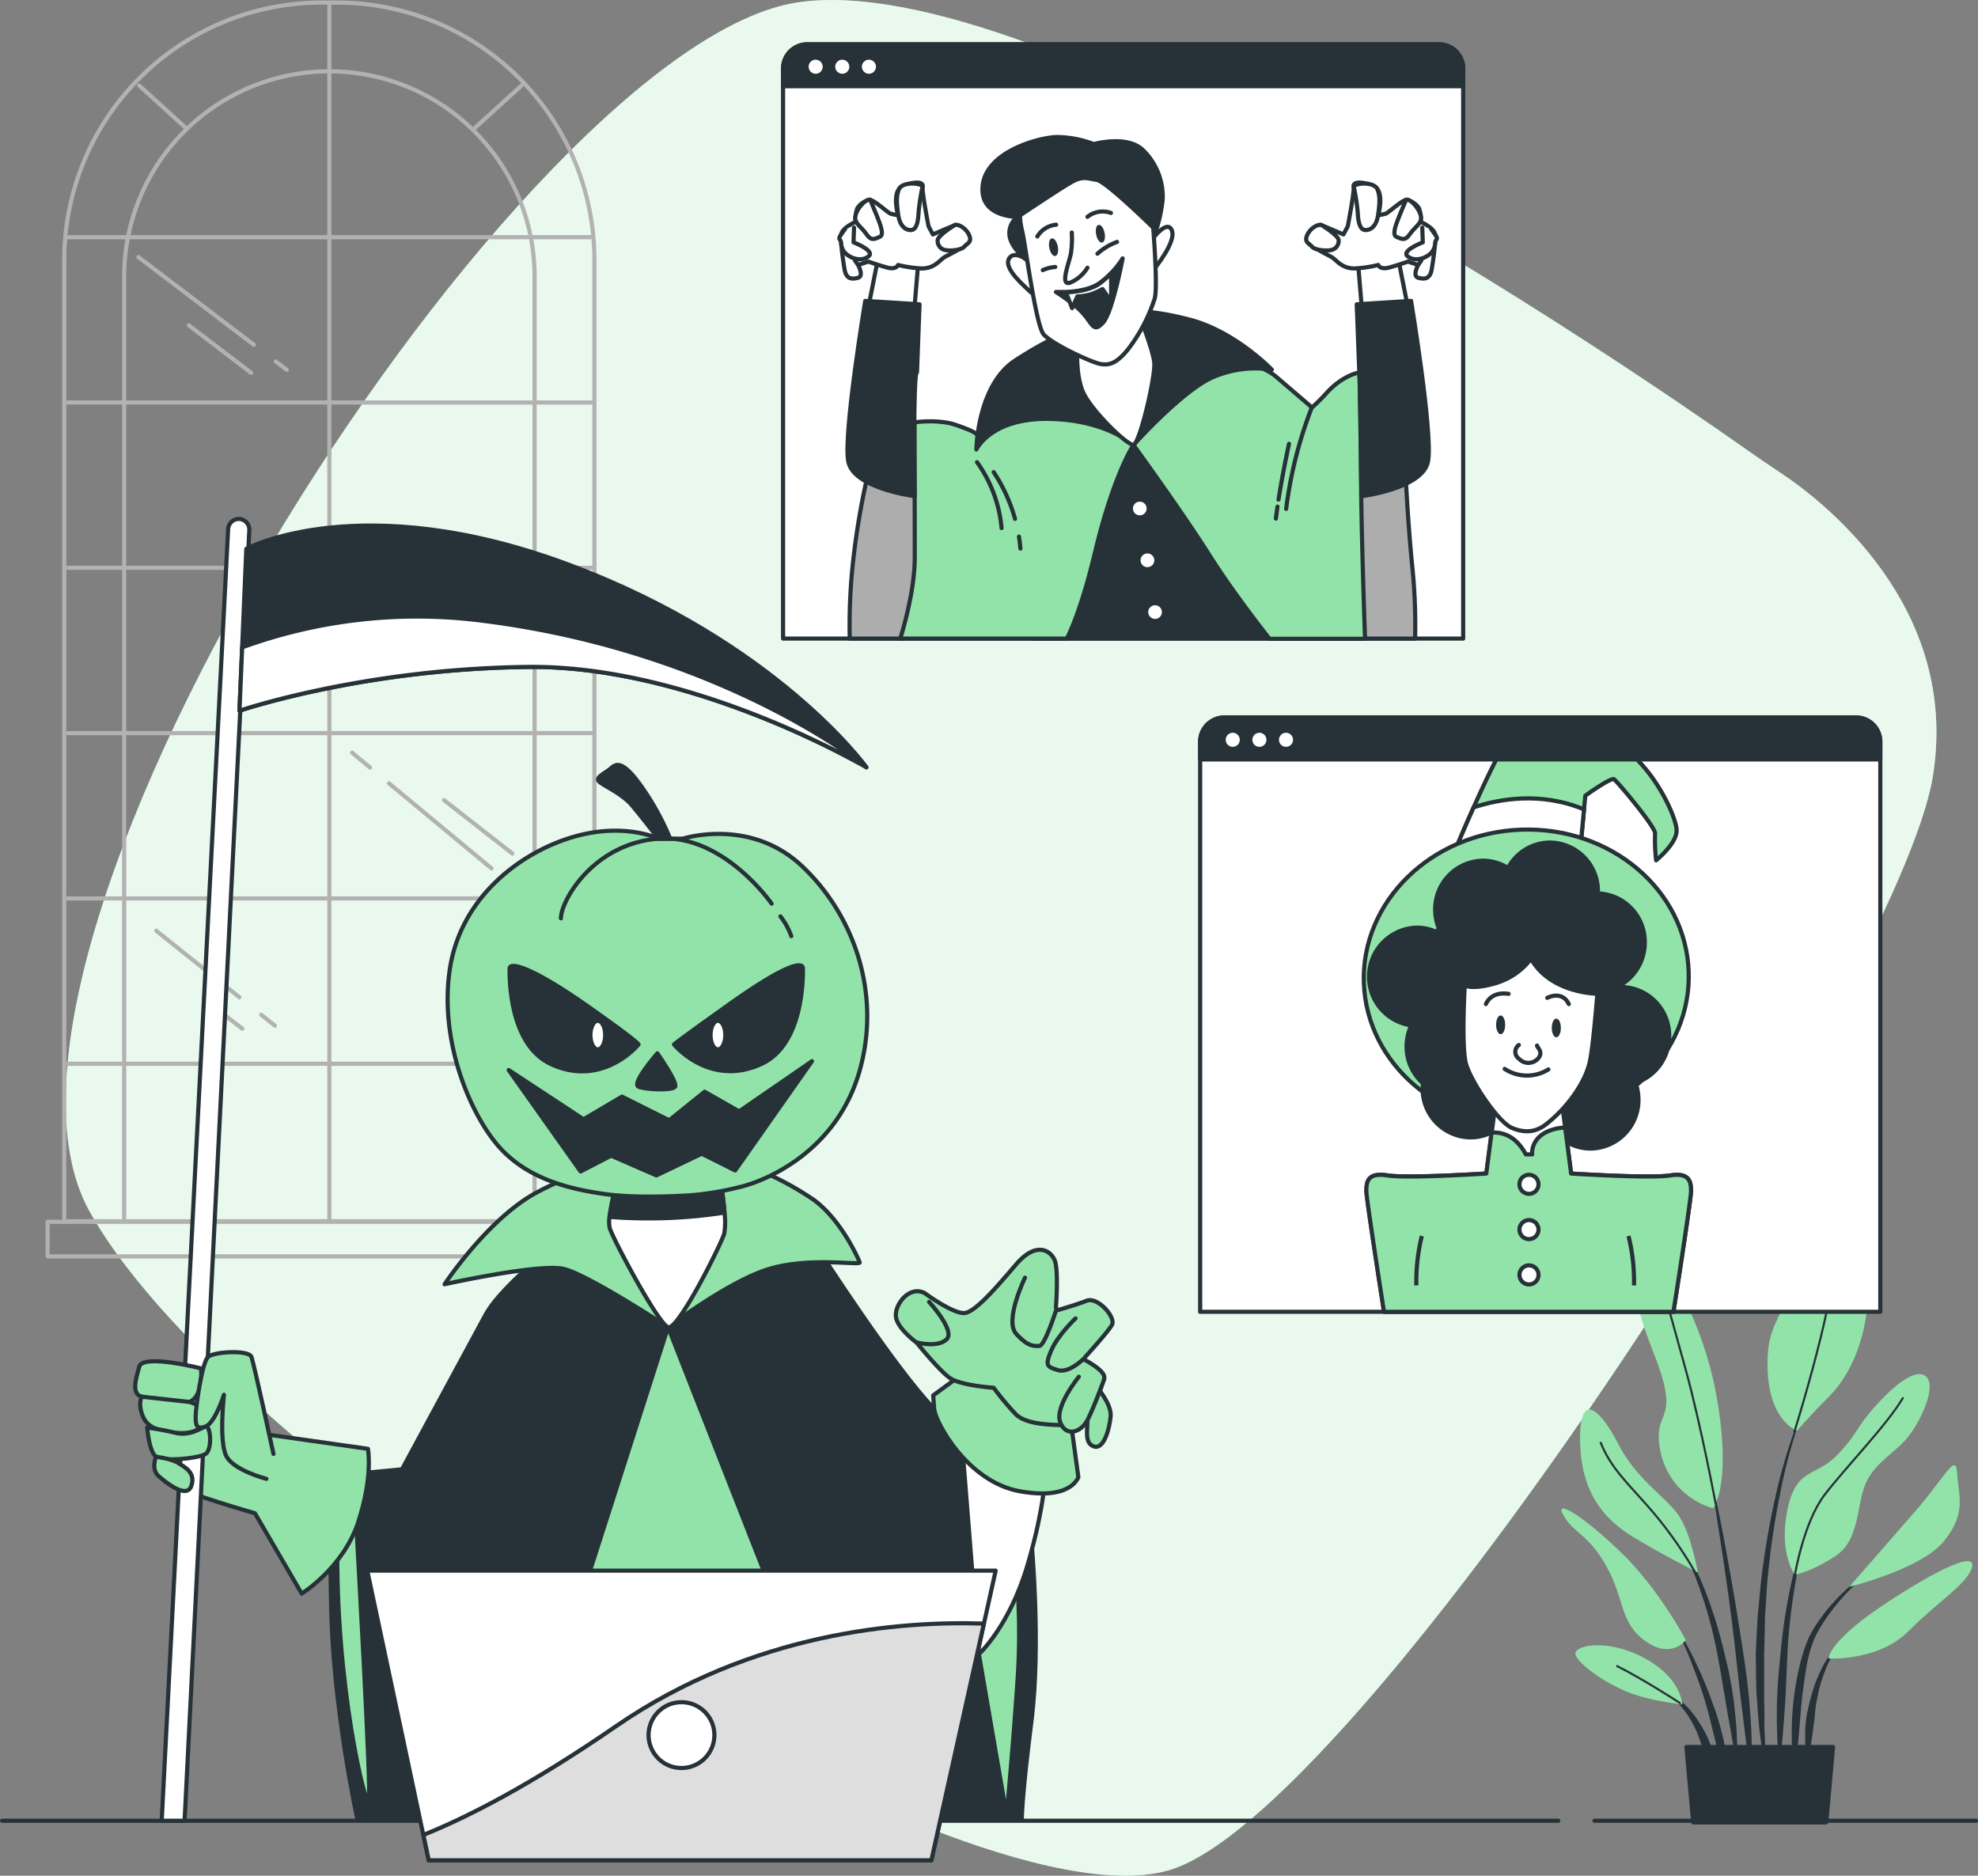 <svg xmlns="http://www.w3.org/2000/svg" viewBox="0 0 476.42 451.76"><rect x="0" y="0" width="476.42" height="451.76" fill="#808080" stroke="none"/><g id="background-simple"><path d="M435.58,132.74q-4.23-2.81-8.38-5.73C397.35,106,257.71,10.64,198.85,19.39,132.75,29.21-7.49,246.26,28.24,310.58S242.61,486.54,290,468.67,464.13,254.3,472.17,206.07C479,164.88,445.52,139.33,435.58,132.74Z" transform="translate(-6.67 -18.82)" style="fill:#92E3A9"></path><path d="M435.58,132.74q-4.23-2.81-8.38-5.73C397.35,106,257.71,10.64,198.85,19.39,132.75,29.21-7.49,246.26,28.24,310.58S242.61,486.54,290,468.67,464.13,254.3,472.17,206.07C479,164.88,445.52,139.33,435.58,132.74Z" transform="translate(-6.67 -18.82)" style="fill:#fff;opacity:0.8"></path></g><g id="Table"><line x1="384.05" y1="438.53" x2="475.92" y2="438.53" style="fill:none;stroke:#263238;stroke-linecap:round;stroke-linejoin:round"></line><line x1="0.5" y1="438.53" x2="375.33" y2="438.53" style="fill:none;stroke:#263238;stroke-linecap:round;stroke-linejoin:round"></line></g><g id="Plant"><path d="M441.41,357.43h0a.11.11,0,0,0-.06-.12.09.09,0,0,0-.12.05,128.32,128.32,0,0,0-6.75,21.16,197.64,197.64,0,0,0-3.73,21.93l-.52,5.54c-.09.93-.19,1.85-.25,2.78l-.15,2.78c-.08,1.85-.2,3.71-.25,5.57l.05,5.57.06,2.78c0,.93.11,1.85.17,2.78.14,1.85.26,3.7.43,5.55.35,3.7.91,7.37,1.48,11a.1.1,0,0,0,.09.08.09.09,0,0,0,.1-.1h0c0-1.86-.09-3.71-.13-5.56s-.21-3.68-.19-5.53,0-3.69-.06-5.53l0-2.76,0-2.76,0-5.52.15-5.52.05-2.76c0-.92.11-1.84.16-2.76l.34-5.51a194.64,194.64,0,0,1,3.12-21.88A128.8,128.8,0,0,1,441.41,357.43Z" transform="translate(-6.67 -18.82)" style="fill:#263238"></path><path d="M442.2,386.3a.09.09,0,0,0-.06-.12.09.09,0,0,0-.12.06,129.39,129.39,0,0,0-3.93,14,131.81,131.81,0,0,0-2.32,14.41c-.49,4.83-1,9.66-1.1,14.52a122.27,122.27,0,0,0,.52,14.57.09.09,0,0,0,.09.08.08.08,0,0,0,.1-.08c.57-4.84.91-9.66,1.24-14.49s.39-9.65.7-14.47a145.84,145.84,0,0,1,4.88-28.5Z" transform="translate(-6.67 -18.82)" style="fill:#263238"></path><path d="M458.21,396.45a.11.11,0,0,0-.14,0,49,49,0,0,0-10.7,9.33,43.12,43.12,0,0,0-4.18,5.82l-.86,1.62-.67,1.69a13.29,13.29,0,0,0-.59,1.71c-.17.57-.37,1.14-.52,1.72a69.31,69.31,0,0,0-2.22,14.12,82.41,82.41,0,0,0,.53,14.22.11.11,0,0,0,.09.08.1.1,0,0,0,.11-.09l1.22-14.07a125.35,125.35,0,0,1,1.78-13.88c.13-.57.29-1.12.43-1.68a15.86,15.86,0,0,1,.5-1.66l.57-1.63.74-1.53a40.29,40.29,0,0,1,3.83-5.82,48.3,48.3,0,0,1,10.05-9.78h0A.1.1,0,0,0,458.21,396.45Z" transform="translate(-6.67 -18.82)" style="fill:#263238"></path><path d="M450.46,414.53a15.59,15.59,0,0,0-4.86,5.85,34.74,34.74,0,0,0-2.73,7.17c-.19.61-.34,1.23-.48,1.86l-.44,1.87a32.59,32.59,0,0,0-.47,3.8c0,1.28-.05,2.55,0,3.83a35,35,0,0,0,.5,3.8.1.1,0,0,0,.08.07.09.09,0,0,0,.12-.07,33.18,33.18,0,0,0,.67-3.75c.2-1.23.39-2.47.54-3.7s.35-2.45.44-3.68.26-2.47.53-3.68a33.09,33.09,0,0,1,2.09-7.1,15.67,15.67,0,0,1,4.08-6.1h0a.12.12,0,0,0,0-.13A.11.11,0,0,0,450.46,414.53Z" transform="translate(-6.67 -18.82)" style="fill:#263238"></path><path d="M428,428.63c-.53-6.25-1.56-12.43-2.53-18.61s-2.06-12.35-3.19-18.51-2.39-12.28-3.72-18.39a.09.09,0,0,0-.11-.07.1.1,0,0,0-.08.11c1.07,6.16,2,12.34,2.95,18.52s1.82,12.36,2.6,18.56,1.36,12.41,2.14,18.6l2.28,18.59a.11.11,0,0,0,.1.09.1.1,0,0,0,.1-.09c.07-1.57.07-3.14.11-4.71s-.06-3.13-.09-4.7C428.52,434.88,428.25,431.76,428,428.63Z" transform="translate(-6.67 -18.82)" style="fill:#263238"></path><path d="M424.27,428.54c-.33-2.47-.79-4.93-1.26-7.39l-.88-3.64c-.28-1.22-.56-2.44-.91-3.64a103.15,103.15,0,0,0-4.78-14.21l-.75-1.72-.83-1.68c-.53-1.13-1.17-2.21-1.78-3.3a27.39,27.39,0,0,0-4.51-6,.09.09,0,0,0-.13,0,.1.1,0,0,0,0,.14h0a27.31,27.31,0,0,1,4.12,6.11c.55,1.11,1.12,2.21,1.58,3.35l.74,1.7.65,1.74a101.46,101.46,0,0,1,4.16,14.21c.57,2.41.95,4.86,1.41,7.28l.59,3.66c.21,1.22.47,2.43.64,3.65.39,2.45.84,4.88,1.27,7.33s.83,4.89,1.34,7.34a.1.1,0,0,0,.1.08.1.1,0,0,0,.1-.09q0-3.75-.18-7.49C424.83,433.51,424.53,431,424.27,428.54Z" transform="translate(-6.67 -18.82)" style="fill:#263238"></path><path d="M419.1,428.86c-1.16-3.28-2.5-6.49-4-9.63a87.62,87.62,0,0,0-5-9.13.11.11,0,0,0-.13,0,.11.11,0,0,0,0,.14,85.29,85.29,0,0,1,4.25,9.4c1.27,3.2,2.41,6.44,3.37,9.74s1.68,6.64,2.55,9.95,1.67,6.64,2.68,10a.1.1,0,0,0,.1.07.11.11,0,0,0,.1-.09,50.42,50.42,0,0,0-1-10.4A64.84,64.84,0,0,0,419.1,428.86Z" transform="translate(-6.67 -18.82)" style="fill:#263238"></path><path d="M418.89,439.78a22.66,22.66,0,0,0-2.75-5.77,24,24,0,0,0-4-5,18.2,18.2,0,0,0-2.54-1.92,10.62,10.62,0,0,0-2.89-1.31.09.09,0,0,0-.11.06.08.08,0,0,0,.05.12h0a14.38,14.38,0,0,1,4.79,3.72,23.11,23.11,0,0,1,3.34,5.06c.94,1.79,1.43,3.77,2.26,5.62.36,1,.72,1.9,1.14,2.85a25.06,25.06,0,0,0,1.26,2.89h0a.15.15,0,0,0,.09.06.1.1,0,0,0,.1-.1,22.63,22.63,0,0,0-.12-3.19C419.36,441.86,419.14,440.82,418.89,439.78Z" transform="translate(-6.67 -18.82)" style="fill:#263238"></path><path d="M419.27,382.07a17.81,17.81,0,0,1-12.6-13.39c-2.36-11,5.25-6.3-1.57-23.63s-5.25-21.26-2.89-26.25,3.68-3.41,5.78,3.15,9.71,16.8,12.6,36S419.27,382.07,419.27,382.07Z" transform="translate(-6.67 -18.82)" style="fill:#92E3A9"></path><path d="M439.49,363.43s-6.83-2.36-7.09-15.23,5-10.24,5.77-26.25,1.84-27.3,4.73-27.56,10.5,7.87,13.13,25.72-3.42,29.67-8.67,34.92S439.49,363.43,439.49,363.43Z" transform="translate(-6.67 -18.82)" style="fill:#92E3A9"></path><path d="M415.6,397.55s-1.58-9.45-4.73-13.91-10-8.4-14.44-17.06-9.45-12.86-9.18-.53,5.77,18.64,12.6,22.84S415.6,397.55,415.6,397.55Z" transform="translate(-6.67 -18.82)" style="fill:#92E3A9"></path><path d="M412.71,413.83s-6.3-12.08-15.49-21-16.54-13.39-13.91-8.93,5.77,4.2,10.24,12.08,3.15,13.65,9.45,18.11S412.71,413.83,412.71,413.83Z" transform="translate(-6.67 -18.82)" style="fill:#92E3A9"></path><path d="M411.92,429.32c-.26-.79-.52-6.56-9.45-11.29s-17.32-2.89-16.27-.52,6.56,6.3,12.07,8.66S411.92,429.32,411.92,429.32Z" transform="translate(-6.67 -18.82)" style="fill:#92E3A9"></path><path d="M439,398.08s-3.94-5-1.84-15.49,6.83-7.87,12.08-13.39,4.2-6.3,9.45-12.07,10-8.93,12.08-6.56-1.05,9.71-4.2,13.91-8.14,6.3-10.5,11.55-1.32,13.65-7.36,17.59S439,398.08,439,398.08Z" transform="translate(-6.67 -18.82)" style="fill:#92E3A9"></path><path d="M452.09,401s9.45-10.77,16.27-18.64,9.45-13.91,9.72-8.66,2.36,9.45-3.15,16.27S452.09,401,452.09,401Z" transform="translate(-6.67 -18.82)" style="fill:#92E3A9"></path><path d="M447.1,418.29s-.26-4.2,14.7-13.91,21.26-11.55,19.69-7.61-8.14,7.87-15.23,15S447.1,418.29,447.1,418.29Z" transform="translate(-6.67 -18.82)" style="fill:#92E3A9"></path><path d="M419.9,381s-3.51-18.83-7.19-32.22-6-21.53-6-21.53" transform="translate(-6.67 -18.82)" style="fill:none;stroke:#263238;stroke-linecap:round;stroke-linejoin:round;stroke-width:0.5px"></path><path d="M438.88,363.63s6.38-20.42,8.48-32.75-.26-21.53-1.31-27" transform="translate(-6.67 -18.82)" style="fill:none;stroke:#263238;stroke-linecap:round;stroke-linejoin:round;stroke-width:0.5px"></path><path d="M414.77,397.16a99,99,0,0,0-9.67-13.78c-5.78-6.83-10.24-10.5-12.87-17.06" transform="translate(-6.67 -18.82)" style="fill:none;stroke:#263238;stroke-linecap:round;stroke-linejoin:round;stroke-width:0.5px"></path><path d="M439,398.08s2.1-12.6,7.09-19.16,15-16.8,18.9-23.37" transform="translate(-6.67 -18.82)" style="fill:none;stroke:#263238;stroke-linecap:round;stroke-linejoin:round;stroke-width:0.5px"></path><path d="M411.31,429s-8.84-5.75-15.14-8.9" transform="translate(-6.67 -18.82)" style="fill:none;stroke:#263238;stroke-linecap:round;stroke-linejoin:round;stroke-width:0.5px"></path><polygon points="439.87 438.92 441.51 420.77 406.19 420.77 407.83 438.92 439.87 438.92" style="fill:#263238;stroke:#263238;stroke-linecap:round;stroke-linejoin:round"></polygon></g><g id="Window"><path d="M22.16,19.48H149.85a0,0,0,0,1,0,0V251a62,62,0,0,1-62,62H84.16a62,62,0,0,1-62-62V19.48a0,0,0,0,1,0,0Z" transform="translate(165.33 313.62) rotate(180)" style="fill:none;stroke:#b2b2b2;stroke-linecap:round;stroke-linejoin:round"></path><path d="M135.43,312.27V85.39A49.43,49.43,0,0,0,86,36h0A49.43,49.43,0,0,0,36.58,85.39V312.27" transform="translate(-6.67 -18.82)" style="fill:none;stroke:#b2b2b2;stroke-linecap:round;stroke-linejoin:round"></path><line x1="79.33" y1="0.66" x2="79.33" y2="293.79" style="fill:none;stroke:#b2b2b2;stroke-linecap:round;stroke-linejoin:round"></line><line x1="142.49" y1="57.13" x2="16.34" y2="57.13" style="fill:none;stroke:#b2b2b2;stroke-linecap:round;stroke-linejoin:round"></line><line x1="66.43" y1="87.07" x2="69.08" y2="89.08" style="fill:none;stroke:#b2b2b2;stroke-linecap:round;stroke-linejoin:round"></line><line x1="33.34" y1="61.92" x2="61.15" y2="83.05" style="fill:none;stroke:#b2b2b2;stroke-linecap:round;stroke-linejoin:round"></line><line x1="45.49" y1="78.36" x2="60.5" y2="89.8" style="fill:none;stroke:#b2b2b2;stroke-linecap:round;stroke-linejoin:round"></line><line x1="93.69" y1="188.66" x2="118.39" y2="209.16" style="fill:none;stroke:#b2b2b2;stroke-linecap:round;stroke-linejoin:round"></line><line x1="84.8" y1="181.28" x2="89.1" y2="184.85" style="fill:none;stroke:#b2b2b2;stroke-linecap:round;stroke-linejoin:round"></line><line x1="106.96" y1="192.72" x2="123.4" y2="205.58" style="fill:none;stroke:#b2b2b2;stroke-linecap:round;stroke-linejoin:round"></line><line x1="62.92" y1="244.4" x2="66.22" y2="247.04" style="fill:none;stroke:#b2b2b2;stroke-linecap:round;stroke-linejoin:round"></line><line x1="37.63" y1="224.17" x2="57.67" y2="240.2" style="fill:none;stroke:#b2b2b2;stroke-linecap:round;stroke-linejoin:round"></line><line x1="49.06" y1="240.61" x2="58.35" y2="247.75" style="fill:none;stroke:#b2b2b2;stroke-linecap:round;stroke-linejoin:round"></line><line x1="142.49" y1="96.94" x2="16.34" y2="96.94" style="fill:none;stroke:#b2b2b2;stroke-linecap:round;stroke-linejoin:round"></line><line x1="142.49" y1="136.76" x2="16.34" y2="136.76" style="fill:none;stroke:#b2b2b2;stroke-linecap:round;stroke-linejoin:round"></line><line x1="142.49" y1="176.57" x2="16.34" y2="176.57" style="fill:none;stroke:#b2b2b2;stroke-linecap:round;stroke-linejoin:round"></line><line x1="142.49" y1="216.39" x2="16.34" y2="216.39" style="fill:none;stroke:#b2b2b2;stroke-linecap:round;stroke-linejoin:round"></line><line x1="142.49" y1="256.21" x2="16.34" y2="256.21" style="fill:none;stroke:#b2b2b2;stroke-linecap:round;stroke-linejoin:round"></line><line x1="125.62" y1="20.59" x2="114.18" y2="31" style="fill:none;stroke:#b2b2b2;stroke-linecap:round;stroke-linejoin:round"></line><line x1="33.52" y1="20.59" x2="44.96" y2="31" style="fill:none;stroke:#b2b2b2;stroke-linecap:round;stroke-linejoin:round"></line><rect x="18.13" y="313.1" width="135" height="8.33" transform="translate(164.59 615.7) rotate(180)" style="fill:none;stroke:#b2b2b2;stroke-linecap:round;stroke-linejoin:round"></rect></g><g id="character-3"><path d="M294.9,172.81H447.06a5.83,5.83,0,0,1,5.83,5.83V315.95a0,0,0,0,1,0,0H289.07a0,0,0,0,1,0,0V178.64A5.83,5.83,0,0,1,294.9,172.81Z" style="fill:#fff;stroke:#263238;stroke-linecap:round;stroke-linejoin:round"></path><path d="M357.38,223.07s8.4-20.25,12.35-25.94,20-3.21,27.67,1.73,13.1,16.8,13.1,20-4.94,7.17-4.94,7.17a43.51,43.51,0,0,1-.25-6.42c.25-1.49-9.14-12.6-9.88-13.1s-6.92,3.95-6.92,3.95l-1.24,13.1L356.64,226Z" transform="translate(-6.67 -18.82)" style="fill:#92E3A9;stroke:#263238;stroke-linecap:round;stroke-linejoin:round"></path><path d="M388.2,213.77c-10.48-4.36-20.56-2.49-26.59-.49-2.38,5.33-4.23,9.79-4.23,9.79l-.74,3,30.63-2.47Z" transform="translate(-6.67 -18.82)" style="fill:#fff;stroke:#263238;stroke-linecap:round;stroke-linejoin:round"></path><ellipse cx="374.3" cy="254.19" rx="39.14" ry="35.58" transform="translate(-15.62 -5.12) rotate(-2.07)" style="fill:#92E3A9;stroke:#263238;stroke-linecap:round;stroke-linejoin:round"></ellipse><path d="M408.71,268.36a11.67,11.67,0,0,0-11.54-11.81l-.33,0c0-.11-.07-.21-.11-.32a11.84,11.84,0,0,0,6.1-10.41A11.68,11.68,0,0,0,391.55,234c0-.16,0-.31,0-.47A11.68,11.68,0,0,0,380,221.75a11.49,11.49,0,0,0-10.11,6.13,11.26,11.26,0,0,0-6-1.76,11.68,11.68,0,0,0-11.54,11.82,12,12,0,0,0,.85,4.42,8.94,8.94,0,0,0-.39,1,11.32,11.32,0,0,0-4.89-1.12,11.83,11.83,0,0,0-1.33,23.54,12.11,12.11,0,0,0-1.13,5.08,11.92,11.92,0,0,0,3.93,8.87c0,.4-.06.81-.06,1.22a11.67,11.67,0,0,0,11.54,11.81,11.27,11.27,0,0,0,6.21-1.87,11.32,11.32,0,0,0,14.69,1.24,11.38,11.38,0,0,0,8,3.32,11.68,11.68,0,0,0,11.54-11.81,12.08,12.08,0,0,0-.7-4A11.79,11.79,0,0,0,408.71,268.36Z" transform="translate(-6.67 -18.82)" style="fill:#263238;stroke:#263238;stroke-linecap:round;stroke-linejoin:round"></path><path d="M409.73,334.77c2-12.64,4.24-27.7,4.24-29,0-2.3-.31-4.6-5.07-3.84s-23.81-.46-23.81-.46l-2.31-17.82-5.38.15L367,283.63l-2.31,17.82s-19,1.23-23.81.46-5.07,1.54-5.07,3.84c0,1.32,2.28,16.38,4.24,29Z" transform="translate(-6.67 -18.82)" style="fill:#fff;stroke:#263238;stroke-linecap:round;stroke-linejoin:round"></path><path d="M409.73,334.77c2-12.64,4.24-27.7,4.24-29,0-2.3-.31-4.6-5.07-3.84s-23.81-.46-23.81-.46l-1.44-11.07a10.87,10.87,0,0,0-2.41.32c-6.14,1.53-5.53,6.14-5.53,6.14h-1.53c-2.49-4.69-5.91-5.41-8.25-5.24l-1.28,9.85s-19,1.23-23.81.46-5.07,1.54-5.07,3.84c0,1.32,2.28,16.38,4.24,29Z" transform="translate(-6.67 -18.82)" style="fill:#92E3A9;stroke:#263238;stroke-linecap:round;stroke-linejoin:round"></path><circle cx="368.27" cy="285.24" r="2.3" style="fill:#fff;stroke:#263238;stroke-linecap:round;stroke-linejoin:round"></circle><circle cx="368.27" cy="296.15" r="2.3" style="fill:#fff;stroke:#263238;stroke-linecap:round;stroke-linejoin:round"></circle><circle cx="368.27" cy="307.06" r="2.3" style="fill:#fff;stroke:#263238;stroke-linecap:round;stroke-linejoin:round"></circle><path d="M347.81,328.42a46.06,46.06,0,0,1,1.32-11.91" transform="translate(-6.67 -18.82)" style="fill:none;stroke:#263238;stroke-miterlimit:10"></path><path d="M400.24,328.42a45.64,45.64,0,0,0-1.33-11.91" transform="translate(-6.67 -18.82)" style="fill:none;stroke:#263238;stroke-miterlimit:10"></path><path d="M375.43,249.75a16.48,16.48,0,0,1-8.41,5.84c-5.6,1.69-7.55.6-7.55.6s-.84,14.57.28,18.77,7.74,14.13,11.11,15.53,6,.88,8.34-1c5.07-4,9.31-10,10.4-15,.85-3.92,1.8-16.33,1.8-16.33S380.19,258.15,375.43,249.75Z" transform="translate(-6.67 -18.82)" style="fill:#fff;stroke:#263238;stroke-linecap:round;stroke-linejoin:round"></path><path d="M372.5,270.51a2,2,0,0,0,0,3.28,3.1,3.1,0,0,0,4.92-.41c.82-1.37-.54-2.32-.54-2.73" transform="translate(-6.67 -18.82)" style="fill:none;stroke:#263238;stroke-linecap:round;stroke-linejoin:round"></path><path d="M369.08,276.26a9.74,9.74,0,0,0,10.53.13" transform="translate(-6.67 -18.82)" style="fill:none;stroke:#263238;stroke-linecap:round;stroke-linejoin:round"></path><path d="M364.56,260.66s1.1-3.15,5.47-2.47" transform="translate(-6.67 -18.82)" style="fill:none;stroke:#263238;stroke-linecap:round;stroke-linejoin:round"></path><path d="M379.34,259.15s3.56-1.91,5.2,1.51" transform="translate(-6.67 -18.82)" style="fill:none;stroke:#263238;stroke-linecap:round;stroke-linejoin:round"></path><path d="M369.21,265.65c0,1.25-.49,2.26-1.09,2.26s-1.1-1-1.1-2.26.49-2.26,1.1-2.26S369.21,264.41,369.21,265.65Z" transform="translate(-6.67 -18.82)" style="fill:#263238"></path><path d="M382.62,266.4c0,1.25-.49,2.26-1.09,2.26s-1.1-1-1.1-2.26.49-2.25,1.1-2.25S382.62,265.16,382.62,266.4Z" transform="translate(-6.67 -18.82)" style="fill:#263238"></path><path d="M294.9,172.81H447.06a5.83,5.83,0,0,1,5.83,5.83v4.27a0,0,0,0,1,0,0H289.07a0,0,0,0,1,0,0v-4.27A5.83,5.83,0,0,1,294.9,172.81Z" style="fill:#263238;stroke:#263238;stroke-linecap:round;stroke-linejoin:round"></path><path d="M305.28,197a1.69,1.69,0,1,0-1.68,1.69A1.69,1.69,0,0,0,305.28,197Z" transform="translate(-6.67 -18.82)" style="fill:#fff"></path><path d="M311.7,197a1.69,1.69,0,1,0-1.69,1.69A1.69,1.69,0,0,0,311.7,197Z" transform="translate(-6.67 -18.82)" style="fill:#fff"></path><path d="M318.11,197a1.69,1.69,0,1,0-1.69,1.69A1.69,1.69,0,0,0,318.11,197Z" transform="translate(-6.67 -18.82)" style="fill:#fff"></path></g><g id="charafter-2"><path d="M194.44,10.67H346.59a5.83,5.83,0,0,1,5.83,5.83V153.8a0,0,0,0,1,0,0H188.61a0,0,0,0,1,0,0V16.5a5.83,5.83,0,0,1,5.83-5.83Z" style="fill:#fff;stroke:#263238;stroke-linecap:round;stroke-linejoin:round"></path><path d="M316.64,172.62c-5.25-11.15-29-61-35.27-61.73-7-.82-12.79,16.5-16.5,29.29-3.54,12.19-9,30.73-9.45,32.44Z" transform="translate(-6.67 -18.82)" style="fill:#263238;stroke:#263238;stroke-linecap:round;stroke-linejoin:round"></path><path d="M224.09,172.62a52.2,52.2,0,0,0,5.68-16.08c1.75-10.47,1.53-17.23-1.09-22.9s-11.78-5.45-11.78-5.45a181.93,181.93,0,0,0-4.79,26.17,139.85,139.85,0,0,0-.77,18.26Z" transform="translate(-6.67 -18.82)" style="fill:#adadad;stroke:#263238;stroke-linecap:round;stroke-linejoin:round"></path><path d="M334.76,172.62h12.75a139.85,139.85,0,0,0-.77-18.26c-1.3-13.3-1.81-27.66-1.81-27.66s-12.14,1.27-14.76,6.94-2.84,12.43-1.09,22.9A52.2,52.2,0,0,0,334.76,172.62Z" transform="translate(-6.67 -18.82)" style="fill:#adadad;stroke:#263238;stroke-linecap:round;stroke-linejoin:round"></path><path d="M223.51,172.62h40.12c1.47-2.92,4-9.09,6.84-21C275,132.8,279.68,126,279.68,126s11.64,16,18.39,26.68c4.95,7.8,11.33,16.11,14.38,20h23c-.24-7-.95-28.46-.95-39,0-12.68-.4-25.15-.4-25.15s-3.86.53-7.81,4.83a43.91,43.91,0,0,1-3.61,3.6l-8.59-7.36c-4.29-3.68-13.53-4.76-13.53-4.76s-21.48-.2-35.38,3.69-14.32,9.2-14.32,9.2l-8.62,7.49c1-1.73-1.11-2.54-5.16-4-4.44-1.56-10.14-.67-10.14-.67S227,143.22,227,153C227,160.24,224.73,168.65,223.51,172.62Z" transform="translate(-6.67 -18.82)" style="fill:#92E3A9;stroke:#263238;stroke-linecap:round;stroke-linejoin:round"></path><path d="M264.53,98.65s-4.09,1-13.29,6.95-9.4,21.48-9.4,21.48,3.47-7.57,17.38-7.37S279.68,126,279.68,126s11.64-13,19-16.27A25.86,25.86,0,0,1,313,107.85s-8.79-9.2-19.83-12.06S278,94,276.6,94.15,264.53,98.65,264.53,98.65Z" transform="translate(-6.67 -18.82)" style="fill:#263238;stroke:#263238;stroke-linecap:round;stroke-linejoin:round"></path><path d="M266.15,103s-.41,5.66,1.24,9.94,10.77,13.25,12.29,13,5.39-16.71,5-19.88-3.17-10-3.17-10.36S272.64,103.59,266.15,103Z" transform="translate(-6.67 -18.82)" style="fill:#fff;stroke:#263238;stroke-linecap:round;stroke-linejoin:round"></path><path d="M255.38,82.46s-4.14-3.86-5.66-1.38,4.14,7,5.25,8.15S255.38,82.46,255.38,82.46Z" transform="translate(-6.67 -18.82)" style="fill:none;stroke:#263238;stroke-linecap:round;stroke-linejoin:round"></path><path d="M284.37,76.25s3.46-4.69,4.56-1.93-4.14,9.11-4.14,9.11Z" transform="translate(-6.67 -18.82)" style="fill:#fff;stroke:#263238;stroke-linecap:round;stroke-linejoin:round"></path><path d="M252.38,70.68a4.82,4.82,0,0,0-2.52,5.16c.69,3.59,5.52,6.62,5.52,6.62l-.93-11.41Z" transform="translate(-6.67 -18.82)" style="fill:#263238;stroke:#263238;stroke-linecap:round;stroke-linejoin:round"></path><path d="M254.45,71.05s-11.69,1.32-11.13-7.16S256.71,52,261.05,51.82a25.45,25.45,0,0,1,9.05,1.7S278.21,51.25,282,55a15.61,15.61,0,0,1,4.71,11.87,36,36,0,0,1-1.88,8.3s-6-7-9.24-7.92S266.52,66,262,68A70.4,70.4,0,0,1,254.45,71.05Z" transform="translate(-6.67 -18.82)" style="fill:#263238;stroke:#263238;stroke-linecap:round;stroke-linejoin:round"></path><path d="M252.38,70.68s-.19.94.56,4.14,3.21,22.25,5.09,24.52,11.5,6.79,13.77,7.16,4-.37,6.6-3.58a40.6,40.6,0,0,0,6.41-12.26c.75-3-.38-17-.38-17s-11.31-11.12-13.58-11.5-3.39-.94-5.84.38S252.38,70.68,252.38,70.68Z" transform="translate(-6.67 -18.82)" style="fill:#fff;stroke:#263238;stroke-linecap:round;stroke-linejoin:round"></path><path d="M264.82,74.82a24.29,24.29,0,0,1-.19,4.91c-.38,2.26-2.83,8.11-.19,7.16a8.87,8.87,0,0,0,4.15-3.58" transform="translate(-6.67 -18.82)" style="fill:none;stroke:#263238;stroke-linecap:round;stroke-linejoin:round"></path><path d="M277.07,81.05s-2.45,13-4.71,15.46-2.45.56-4.71-2.07a20,20,0,0,0-2.39-2.28l-1-.75c-1.72-1.32-3.25-2.26-3.25-2.26s1,0,2.37,0c2.3-.11,5.77-.54,8-2.06a19.94,19.94,0,0,0,2.88-2.47A20.58,20.58,0,0,0,277.07,81.05Z" transform="translate(-6.67 -18.82)" style="fill:#263238;stroke:#263238;stroke-linecap:round;stroke-linejoin:round"></path><path d="M271,79.92a14.64,14.64,0,0,1,4.72-2.83" transform="translate(-6.67 -18.82)" style="fill:none;stroke:#263238;stroke-linecap:round;stroke-linejoin:round"></path><path d="M257.84,83.88a9.15,9.15,0,0,1,3-.76" transform="translate(-6.67 -18.82)" style="fill:none;stroke:#263238;stroke-linecap:round;stroke-linejoin:round"></path><path d="M272.72,74.9c.24,1.18,0,2.22-.59,2.33s-1.21-.74-1.44-1.92,0-2.22.58-2.33S272.48,73.73,272.72,74.9Z" transform="translate(-6.67 -18.82)" style="fill:#263238"></path><path d="M261.45,78.15c.23,1.17,0,2.22-.59,2.33s-1.21-.75-1.45-1.92,0-2.22.59-2.33S261.21,77,261.45,78.15Z" transform="translate(-6.67 -18.82)" style="fill:#263238"></path><path d="M256.52,75.77a6,6,0,0,1,4.53-2.83" transform="translate(-6.67 -18.82)" style="fill:none;stroke:#263238;stroke-linecap:round;stroke-linejoin:round"></path><path d="M268.59,71.05a5.87,5.87,0,0,1,5.66-.94" transform="translate(-6.67 -18.82)" style="fill:none;stroke:#263238;stroke-linecap:round;stroke-linejoin:round"></path><path d="M274.3,84.61v6.83l-2.08-3a19.78,19.78,0,0,1-2.76,1.24,16.34,16.34,0,0,1-3.31.55l-.89,2-.36.8-.6-1.55-.78-2-.1-.23c2.3-.11,5.77-.54,8-2.06A19.94,19.94,0,0,0,274.3,84.61Z" transform="translate(-6.67 -18.82)" style="fill:#fff;stroke:#263238;stroke-linecap:round;stroke-linejoin:round"></path><circle cx="274.53" cy="122.47" r="2.15" style="fill:#fff;stroke:#263238;stroke-linecap:round;stroke-linejoin:round"></circle><path d="M285.19,153.76a2.15,2.15,0,1,1-2.15-2.14A2.15,2.15,0,0,1,285.19,153.76Z" transform="translate(-6.67 -18.82)" style="fill:#fff;stroke:#263238;stroke-linecap:round;stroke-linejoin:round"></path><circle cx="278.21" cy="147.42" r="2.15" style="fill:#fff;stroke:#263238;stroke-linecap:round;stroke-linejoin:round"></circle><polygon points="327.03 62.52 328.1 75.33 339.25 74.74 336.63 61.58 327.03 62.52" style="fill:#fff;stroke:#263238;stroke-linecap:round;stroke-linejoin:round"></polygon><path d="M330.25,75.28s-4.71-2-5.32-2.25-3.48,1.43-3.07,3.48,4.91,3.68,5.93,4.49,2.46,2.66,5.52,2.46a30.42,30.42,0,0,0,5.32-.82s.41,1.23,2.66.61,4.5-1.43,4.5-1.43l2.45.82s-1.43,2.66,0,3.07,2.86.41,3.27-2,1-6.75.82-8.38-3.47-3.07-3.47-3.07a7.21,7.21,0,0,0-.41-3.27,4.44,4.44,0,0,0-3.07-2c-1,0-4.3,3.07-4.91,3.28a16.8,16.8,0,0,1-1.84.4s1.64-5.72-1-6.95-5.11-1.23-4.91,0-1.43,9.61-1.43,9.61Z" transform="translate(-6.67 -18.82)" style="fill:#fff;stroke:#263238;stroke-linecap:round;stroke-linejoin:round"></path><path d="M332.7,63.62a50,50,0,0,1,1,6.46c.12,2.49.6,4.15,1.9,4.15s2.62-1,3-3.66.53-4.52-.18-6.18S334,62.74,332.7,63.62Z" transform="translate(-6.67 -18.82)" style="fill:#fff;stroke:#263238;stroke-linecap:round;stroke-linejoin:round"></path><path d="M345.38,66.89s-.65,1.41-1.6,3.78-1.89,4.75-.71,5.22,2,1.07,3.2-.71,3.05-2.54,2.61-4.39S346.5,66.79,345.38,66.89Z" transform="translate(-6.67 -18.82)" style="fill:#fff;stroke:#263238;stroke-linecap:round;stroke-linejoin:round"></path><path d="M349.24,73.64l.12,3.55s-5.22,2-3.68,3.33,3.92.59,4.86-.12a3.56,3.56,0,0,0,1.78-2.85c0-1.3,1-.87,0-2.27l-1-1.41" transform="translate(-6.67 -18.82)" style="fill:#fff;stroke:#263238;stroke-linecap:round;stroke-linejoin:round"></path><line x1="342.33" y1="62.76" x2="341.57" y2="63.82" style="fill:#fff;stroke:#263238;stroke-linecap:round;stroke-linejoin:round"></line><path d="M324.93,73s3.91,2.39,4.15,3.57a2.23,2.23,0,0,1-1.9,2.49c-1.19.24-3.8,0-4.51-.83s-1.89-1.07-1.18-2.73S324,72.78,324.93,73Z" transform="translate(-6.67 -18.82)" style="fill:#fff;stroke:#263238;stroke-linecap:round;stroke-linejoin:round"></path><path d="M334.07,108.47l-.62-16.36,13.09-.82s5.32,32.1,4.09,38.65-15.95,8.38-15.95,8.38C334.49,139,334.28,111.49,334.07,108.47Z" transform="translate(-6.67 -18.82)" style="fill:#263238;stroke:#263238;stroke-linecap:round;stroke-linejoin:round"></path><polygon points="221.23 62.52 220.16 75.33 209.01 74.74 211.62 61.58 221.23 62.52" style="fill:#fff;stroke:#263238;stroke-linecap:round;stroke-linejoin:round"></polygon><path d="M231.36,75.28s4.7-2,5.32-2.25,3.47,1.43,3.07,3.48-4.91,3.68-5.94,4.49-2.45,2.66-5.52,2.46a30.41,30.41,0,0,1-5.31-.82s-.41,1.23-2.66.61-4.5-1.43-4.5-1.43l-2.46.82s1.44,2.66,0,3.07-2.86.41-3.27-2-1-6.75-.82-8.38,3.48-3.07,3.48-3.07a7.21,7.21,0,0,1,.41-3.27,4.4,4.4,0,0,1,3.07-2c1,0,4.29,3.07,4.91,3.28a16.8,16.8,0,0,0,1.84.4s-1.64-5.72,1-6.95,5.11-1.23,4.91,0,1.43,9.61,1.43,9.61Z" transform="translate(-6.67 -18.82)" style="fill:#fff;stroke:#263238;stroke-linecap:round;stroke-linejoin:round"></path><path d="M228.91,63.62a49.29,49.29,0,0,0-1,6.46c-.12,2.49-.59,4.15-1.89,4.15s-2.62-1-3-3.66-.53-4.52.18-6.18S227.66,62.74,228.91,63.62Z" transform="translate(-6.67 -18.82)" style="fill:#fff;stroke:#263238;stroke-linecap:round;stroke-linejoin:round"></path><path d="M216.23,66.89s.64,1.41,1.59,3.78,1.9,4.75.71,5.22-2,1.07-3.2-.71-3-2.54-2.61-4.39S215.11,66.79,216.23,66.89Z" transform="translate(-6.67 -18.82)" style="fill:#fff;stroke:#263238;stroke-linecap:round;stroke-linejoin:round"></path><path d="M212.37,73.64l-.12,3.55s5.22,2,3.67,3.33-3.91.59-4.86-.12a3.56,3.56,0,0,1-1.78-2.85c0-1.3-1-.87,0-2.27l1-1.41" transform="translate(-6.67 -18.82)" style="fill:#fff;stroke:#263238;stroke-linecap:round;stroke-linejoin:round"></path><line x1="205.93" y1="62.76" x2="206.69" y2="63.82" style="fill:#fff;stroke:#263238;stroke-linecap:round;stroke-linejoin:round"></line><path d="M236.68,73s-3.91,2.39-4.15,3.57a2.22,2.22,0,0,0,1.9,2.49c1.18.24,3.79,0,4.5-.83s1.9-1.07,1.19-2.73S237.62,72.78,236.68,73Z" transform="translate(-6.67 -18.82)" style="fill:#fff;stroke:#263238;stroke-linecap:round;stroke-linejoin:round"></path><path d="M227.54,108.47l.61-16.36-13.08-.82s-5.32,32.1-4.09,38.65,16,8.38,16,8.38S226.52,108.47,227.54,108.47Z" transform="translate(-6.67 -18.82)" style="fill:#263238;stroke:#263238;stroke-linecap:round;stroke-linejoin:round"></path><path d="M242,130.14A32.21,32.21,0,0,1,247.91,146" transform="translate(-6.67 -18.82)" style="fill:none;stroke:#263238;stroke-linecap:round;stroke-linejoin:round"></path><path d="M252.1,148.06c.15.94.27,1.9.35,2.89" transform="translate(-6.67 -18.82)" style="fill:none;stroke:#263238;stroke-linecap:round;stroke-linejoin:round"></path><path d="M246,132.53a39.58,39.58,0,0,1,5.15,11.26" transform="translate(-6.67 -18.82)" style="fill:none;stroke:#263238;stroke-linecap:round;stroke-linejoin:round"></path><path d="M322.65,116.9a103.38,103.38,0,0,0-6.2,24.48" transform="translate(-6.67 -18.82)" style="fill:none;stroke:#263238;stroke-linecap:round;stroke-linejoin:round"></path><path d="M314.36,140.84q-.21,1.47-.39,2.88" transform="translate(-6.67 -18.82)" style="fill:none;stroke:#263238;stroke-linecap:round;stroke-linejoin:round"></path><path d="M317.14,125.71s-1.46,6.66-2.53,13.44" transform="translate(-6.67 -18.82)" style="fill:none;stroke:#263238;stroke-linecap:round;stroke-linejoin:round"></path><path d="M194.44,10.67H346.59a5.83,5.83,0,0,1,5.83,5.83v4.27a0,0,0,0,1,0,0H188.61a0,0,0,0,1,0,0V16.5A5.83,5.83,0,0,1,194.44,10.67Z" style="fill:#263238;stroke:#263238;stroke-linecap:round;stroke-linejoin:round"></path><path d="M204.82,34.89a1.69,1.69,0,1,0-1.69,1.69A1.69,1.69,0,0,0,204.82,34.89Z" transform="translate(-6.67 -18.82)" style="fill:#fff"></path><path d="M211.23,34.89a1.69,1.69,0,1,0-1.68,1.69A1.68,1.68,0,0,0,211.23,34.89Z" transform="translate(-6.67 -18.82)" style="fill:#fff"></path><path d="M217.65,34.89A1.69,1.69,0,1,0,216,36.58,1.69,1.69,0,0,0,217.65,34.89Z" transform="translate(-6.67 -18.82)" style="fill:#fff"></path></g><g id="character-1"><path d="M203.61,319.49s18.62,29,28.06,38.61,11.44,11.6,11.44,11.6l12,20.42s2.34,24.77,0,43.17-2.34,23.77-2.34,23.77h-160s-6-27.11-6.36-52.22-.66-30.45-.66-30.45l17.74-1.68s15.73-29.12,20.08-37.15,21.08-20.42,27.44-26.11S188.55,301.42,203.61,319.49Z" transform="translate(-6.67 -18.82)" style="fill:#263238;stroke:#263238;stroke-linecap:round;stroke-linejoin:round"></path><path d="M92.05,378.23s0,.77.12,2.17c.69,12,3.92,69.56,3.36,72.1-.64,2.85-8.22-28.13-7.59-62.89C87.94,389.61,91.1,372.54,92.05,378.23Z" transform="translate(-6.67 -18.82)" style="fill:#92E3A9;stroke:#263238;stroke-linecap:round;stroke-linejoin:round"></path><polygon points="207.47 438.24 122.92 438.24 160.91 319.66 207.47 438.24" style="fill:#92E3A9;stroke:#263238;stroke-linecap:round;stroke-linejoin:round"></polygon><path d="M187.21,299.75a74.08,74.08,0,0,1,15.38,8c6.64,4.77,10.88,14.32,11.14,15.12S201.8,321.5,192,324.42s-24.41,14.06-24.41,14.06-19.36-12.73-25.2-14.06-28.64,3.71-28.64,3.71,10.34-15.65,22-22S166.52,294.18,187.21,299.75Z" transform="translate(-6.67 -18.82)" style="fill:#92E3A9;stroke:#263238;stroke-linecap:round;stroke-linejoin:round"></path><path d="M153.53,314.61c.79,2.65,11.67,23.07,14.06,23.87s12.73-19.89,13.52-22.55a17.45,17.45,0,0,0,.06-5.06c-.32-4.12-1.12-9-1.12-9l-24.4.26a70.58,70.58,0,0,0-2.17,9.77A7.74,7.74,0,0,0,153.53,314.61Z" transform="translate(-6.67 -18.82)" style="fill:#fff;stroke:#263238;stroke-linecap:round;stroke-linejoin:round"></path><path d="M153.48,311.91c3,.24,6.18.36,9.38.36a117.65,117.65,0,0,0,18.31-1.4c-.32-4.12-1.12-9-1.12-9l-24.4.26A70.58,70.58,0,0,0,153.48,311.91Z" transform="translate(-6.67 -18.82)" style="fill:#263238;stroke:#263238;stroke-linecap:round;stroke-linejoin:round"></path><path d="M171.17,220.81s16.13-5.22,28.7,6.64,19.21,30.83,13.76,49.57-21.82,26.08-28.94,27.74a74.09,74.09,0,0,1-11.14,1.9s-12.57.95-21.11-.24-18.26-3.55-25.14-10.91S112.36,270.14,115,252.35s17.55-28.46,29.88-32,20.39.48,20.39.48Z" transform="translate(-6.67 -18.82)" style="fill:#92E3A9;stroke:#263238;stroke-linecap:round;stroke-linejoin:round"></path><path d="M192.52,236.46s-11.62-16.84-27.28-15.65S141.77,235.75,141.77,240" transform="translate(-6.67 -18.82)" style="fill:none;stroke:#263238;stroke-linecap:round;stroke-linejoin:round"></path><path d="M168.09,220.81A64.48,64.48,0,0,0,161,208c-4.75-6.64-6.17-5-7.36-4s-3.32,1.9-2.84,2.84,5.45,2.85,8.06,5.93,6.4,8.07,6.4,8.07Z" transform="translate(-6.67 -18.82)" style="fill:#263238;stroke:#263238;stroke-linecap:round;stroke-linejoin:round"></path><path d="M169,270.38s1-.95,13.76-10,17.31-10.19,17.31-8.3.24,18.27-10,23S171.89,273.7,169,270.38Z" transform="translate(-6.67 -18.82)" style="fill:#263238;stroke:#263238;stroke-linecap:round;stroke-linejoin:round"></path><path d="M160.47,270.38s.51-.24-12.3-9.25-18.77-10.91-18.77-9-.24,18.27,10,23S157.62,273.7,160.47,270.38Z" transform="translate(-6.67 -18.82)" style="fill:#263238;stroke:#263238;stroke-linecap:round;stroke-linejoin:round"></path><path d="M165,272.51s5,7.11,4.27,8.06-6.88.71-8.78,0S165,272.51,165,272.51Z" transform="translate(-6.67 -18.82)" style="fill:#263238;stroke:#263238;stroke-linecap:round;stroke-linejoin:round"></path><polygon points="149.8 264.12 161.18 269.82 169.72 262.94 178.02 267.68 195.57 255.59 177.07 281.91 169.01 277.88 158.1 283.1 147.19 278.35 139.84 282.15 122.52 257.72 140.55 269.58 149.8 264.12" style="fill:#263238;stroke:#263238;stroke-linecap:round;stroke-linejoin:round"></polygon><ellipse cx="172.92" cy="249.3" rx="1.78" ry="3.44" style="fill:#fff;stroke:#263238;stroke-linecap:round;stroke-linejoin:round"></ellipse><path d="M148.88,268.12c0,1.9.8,3.44,1.78,3.44s1.78-1.54,1.78-3.44-.8-3.44-1.78-3.44S148.88,266.22,148.88,268.12Z" transform="translate(-6.67 -18.82)" style="fill:#fff;stroke:#263238;stroke-linecap:round;stroke-linejoin:round"></path><path d="M194.65,239.54a16.87,16.87,0,0,1,2.61,4.75" transform="translate(-6.67 -18.82)" style="fill:none;stroke:#263238;stroke-linecap:round;stroke-linejoin:round"></path><path d="M242.44,417.23l6.69,38.82s1.68-18.07,2.68-33.47a164.86,164.86,0,0,0-.67-28.45Z" transform="translate(-6.67 -18.82)" style="fill:#92E3A9;stroke:#263238;stroke-linecap:round;stroke-linejoin:round"></path><path d="M258.51,372.71s0,8.37-4.36,23.1-11.71,21.42-11.71,21.42l-4.35-54.56Z" transform="translate(-6.67 -18.82)" style="fill:#fff;stroke:#263238;stroke-linecap:round;stroke-linejoin:round"></path><path d="M264.12,357.87l2.28,16.69s-1.6,5.71-14.17,3.42S231.9,361.3,231.67,358.1l-.23-3.2,11.88-8.68Z" transform="translate(-6.67 -18.82)" style="fill:#92E3A9;stroke:#263238;stroke-linecap:round;stroke-linejoin:round"></path><path d="M229.38,330.26s7.17,5.3,9.82,4.77,7.43-6.1,12.2-11.67,8.22-3.45,9.28-1.06.27,12.2.27,12.2,4.77-1.33,7.43-2.39,7.16,4,6.1,5.84-6.9,8.22-6.9,8.22,5.83,2.92,5,4.77-2.65,11.14-8,11.14-10.87-.26-13.26-2.65a67.21,67.21,0,0,1-5.31-6.36s-8-.53-10.61-2.39-7.95-8.49-7.95-8.49-4.78-3.45-5-6.36S225.67,328.4,229.38,330.26Z" transform="translate(-6.67 -18.82)" style="fill:#92E3A9;stroke:#263238;stroke-linecap:round;stroke-linejoin:round"></path><path d="M261,334.5S258.3,343,257,343s-2.65.26-5.57-2.92,2.12-13.53,2.12-13.53" transform="translate(-6.67 -18.82)" style="fill:#92E3A9;stroke:#263238;stroke-linecap:round;stroke-linejoin:round"></path><path d="M267.58,346.17s-3.45,3.45-6.1,2.65-3.18-1.06-1.59-4.77,5.83-7.69,5.83-7.69" transform="translate(-6.67 -18.82)" style="fill:#92E3A9;stroke:#263238;stroke-linecap:round;stroke-linejoin:round"></path><path d="M271,353.07s3.45,4,3.18,6.89-1.59,8-4,7.25-1.54-4.17-1.59-6.45C268.56,357,269.7,351.74,271,353.07Z" transform="translate(-6.67 -18.82)" style="fill:#92E3A9;stroke:#263238;stroke-linecap:round;stroke-linejoin:round"></path><path d="M266.52,350.41s-5.84,7.17-4.51,10.88,5,2.65,6.63-.53,4-9.82,4-9.82" transform="translate(-6.67 -18.82)" style="fill:#92E3A9;stroke:#263238;stroke-linecap:round;stroke-linejoin:round"></path><path d="M230.45,332.38s6.36,6.89,4.24,9-7.16.79-7.16.79" transform="translate(-6.67 -18.82)" style="fill:none;stroke:#263238;stroke-linecap:round;stroke-linejoin:round"></path><path d="M69.77,364.15l25.52,3.62s1.28,6.59-2.34,17.65-13.61,17.22-13.61,17.22L68.07,383.29s-16.38-4.68-19.78-6.8-3.4-22.76-3.83-24.67,18.72-.43,18.72-.43Z" transform="translate(-6.67 -18.82)" style="fill:#92E3A9;stroke:#263238;stroke-linecap:round;stroke-linejoin:round"></path><path d="M66.72,146.51,51.13,457.35H45.62l16-311.1a2.57,2.57,0,0,1,3-2.4h0A2.58,2.58,0,0,1,66.72,146.51Z" transform="translate(-6.67 -18.82)" style="fill:#fff;stroke:#263238;stroke-linecap:round;stroke-linejoin:round"></path><path d="M66,151s27.58-14.85,77.65,3.82,71.7,48.79,71.7,48.79S173.75,179,133.87,179.45,64.35,190,64.35,190Z" transform="translate(-6.67 -18.82)" style="fill:#263238;stroke:#263238;stroke-linecap:round;stroke-linejoin:round"></path><path d="M133.87,179.45C94,179.87,64.35,190,64.35,190L65,174.74a123.15,123.15,0,0,1,57.45-6.47c58.42,7.22,92.89,35.36,92.89,35.36S173.75,179,133.87,179.45Z" transform="translate(-6.67 -18.82)" style="fill:#fff;stroke:#263238;stroke-linecap:round;stroke-linejoin:round"></path><path d="M55.1,348.41s-14-3.61-14.89-.42-1.91,6.59.64,7.23,10.21,1.49,11.27,1.28S55.52,354.58,55.1,348.41Z" transform="translate(-6.67 -18.82)" style="fill:#92E3A9;stroke:#263238;stroke-linecap:round;stroke-linejoin:round"></path><path d="M40.85,355.22s-1.07,1.49.21,4.68,4.68,3.61,7.87,4,7-.43,7-3.62-3.83-3.82-3.83-3.82Z" transform="translate(-6.67 -18.82)" style="fill:#92E3A9;stroke:#263238;stroke-linecap:round;stroke-linejoin:round"></path><path d="M42.12,362.66s.43,5.74,2.13,7,10.21.43,11.91-.64,1.28-7,0-6.59-3.83,2.34-7.23,1.49A66.18,66.18,0,0,0,42.12,362.66Z" transform="translate(-6.67 -18.82)" style="fill:#92E3A9;stroke:#263238;stroke-linecap:round;stroke-linejoin:round"></path><path d="M44.25,369.68s-1.28,3,.64,4.68,6.8,5.53,7.87,2.34-1.49-4.47-3.19-5.53S44.25,369.68,44.25,369.68Z" transform="translate(-6.67 -18.82)" style="fill:#92E3A9;stroke:#263238;stroke-linecap:round;stroke-linejoin:round"></path><path d="M72.54,369s-4.68-21.69-5.32-23.39-8.93-1.28-10.42,0-3,12.33-3,14.25,0,3.4,2.34,2.55,4.47-7.66,4.47-7.66-1.28,11.49.63,14.89S70.83,375,70.83,375" transform="translate(-6.67 -18.82)" style="fill:#92E3A9;stroke:#263238;stroke-linecap:round;stroke-linejoin:round"></path></g><g id="Device"><polygon points="224.33 448.05 103.25 448.05 88.46 378.29 239.82 378.29 224.33 448.05" style="fill:#fff;stroke:#263238;stroke-linecap:round;stroke-linejoin:round"></polygon><path d="M155,434.61c-20.22,13.93-35.43,21.76-46.35,26.16l1.29,6.1H231l12.65-57C223.65,409.19,187.9,411.93,155,434.61Z" transform="translate(-6.67 -18.82)" style="fill:#dedede;stroke:#263238;stroke-linecap:round;stroke-linejoin:round"></path><circle cx="164.14" cy="417.9" r="7.93" style="fill:#fff;stroke:#263238;stroke-linecap:round;stroke-linejoin:round"></circle></g></svg>